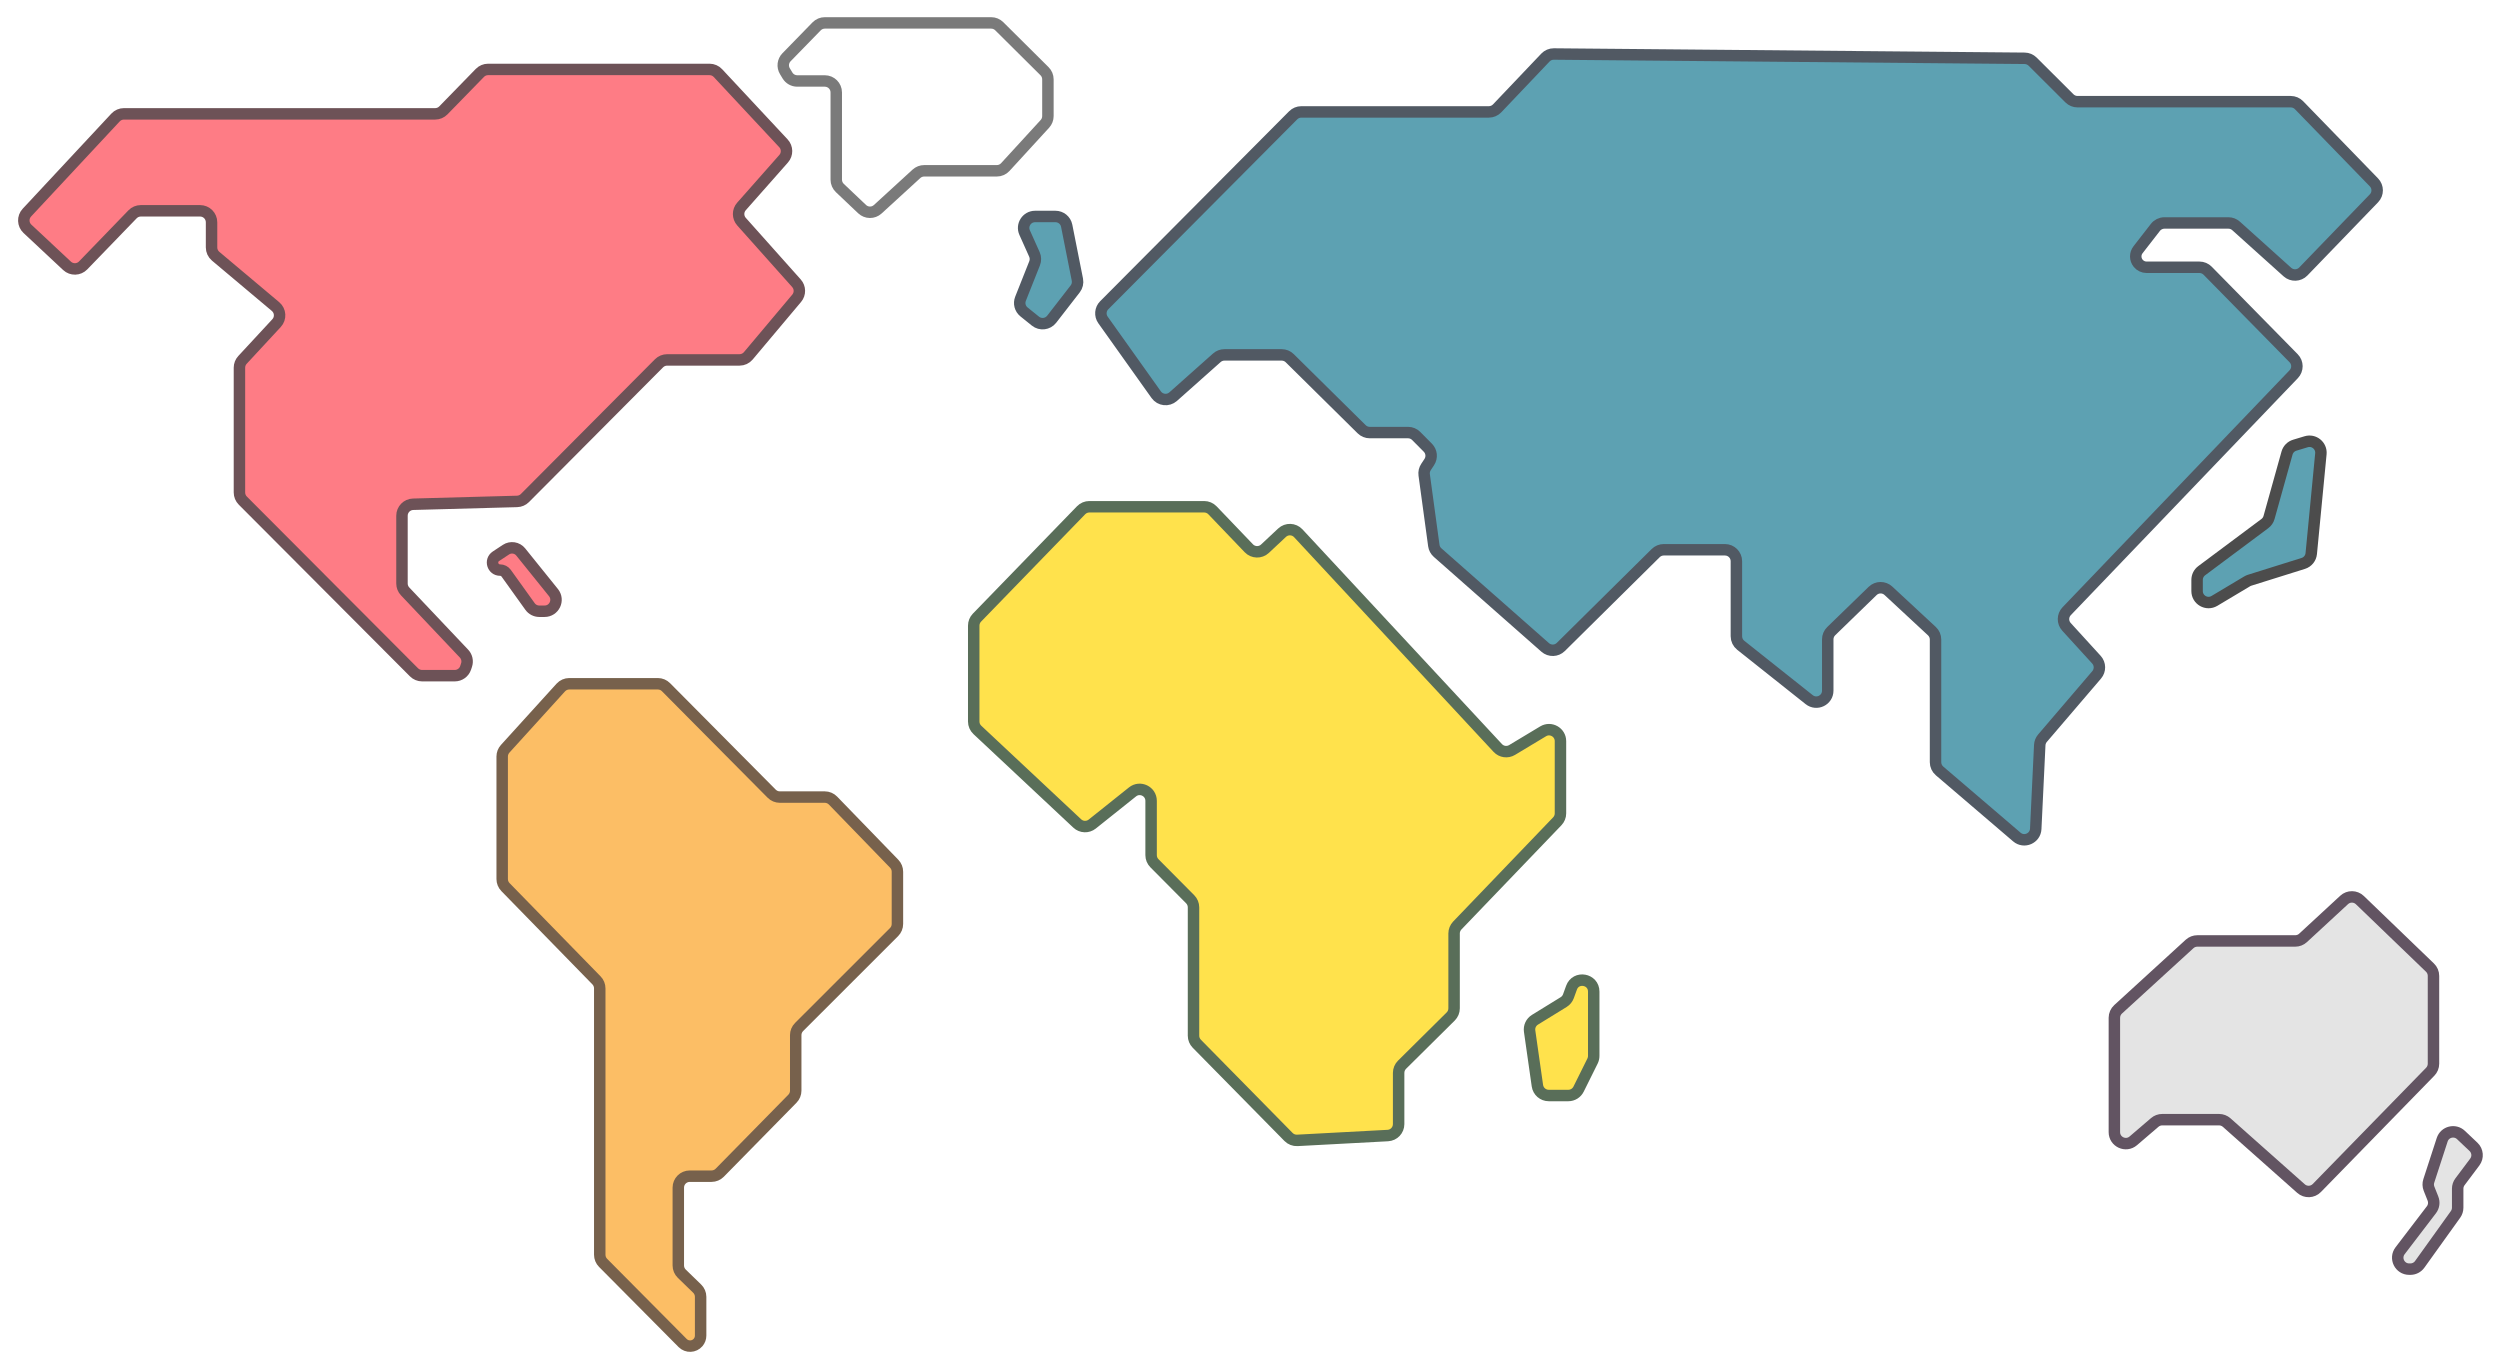 <svg width="655" height="359" viewBox="0 0 655 359" fill="none" xmlns="http://www.w3.org/2000/svg">
<g opacity="0.7" filter="url(#filter0_d_388_4493)">
<path d="M413.587 281.357L417.244 273.987C417.45 273.573 417.557 273.116 417.557 272.653V255.8C417.557 252.441 412.881 251.62 411.736 254.778L410.928 257.009C410.697 257.646 410.257 258.186 409.68 258.542L402.158 263.174C401.141 263.8 400.592 264.97 400.761 266.152L402.799 280.447C403.01 281.925 404.276 283.024 405.769 283.024H410.9C412.039 283.024 413.08 282.378 413.587 281.357Z" fill="#FFD500" stroke="#123012" stroke-width="3"/>
<path d="M141.302 156.147H142.674C145.194 156.147 146.591 153.227 145.01 151.265L136.433 140.617C135.489 139.445 133.809 139.184 132.554 140.013L129.931 141.746C128.3 142.824 129.063 145.362 131.018 145.362C131.653 145.362 132.249 145.668 132.62 146.184L138.864 154.895C139.427 155.681 140.335 156.147 141.302 156.147Z" fill="#FE4451" stroke="#2F090F" stroke-width="3"/>
<path d="M392.416 191.97L340.148 135.715C339.017 134.498 337.113 134.432 335.9 135.567L331.415 139.766C330.215 140.889 328.334 140.838 327.198 139.651L317.666 129.697C317.1 129.106 316.317 128.772 315.499 128.772H285.403C284.592 128.772 283.815 129.101 283.25 129.683L255.961 157.825C255.418 158.385 255.115 159.134 255.115 159.914V185.04C255.115 185.869 255.458 186.662 256.064 187.229L282.239 211.751C283.327 212.77 284.997 212.836 286.162 211.906L296.719 203.479C298.684 201.91 301.59 203.309 301.59 205.824V220.057C301.59 220.848 301.903 221.608 302.461 222.17L311.829 231.609C312.386 232.171 312.699 232.931 312.699 233.722V267.353C312.699 268.14 313.009 268.895 313.561 269.456L337.596 293.888C338.199 294.501 339.036 294.826 339.895 294.78L363.603 293.513C365.196 293.428 366.443 292.112 366.443 290.517V277.09C366.443 276.29 366.763 275.523 367.331 274.959L380.085 262.319C380.653 261.755 380.973 260.988 380.973 260.188V240.563C380.973 239.789 381.272 239.045 381.808 238.486L408.006 211.185C408.542 210.627 408.842 209.882 408.842 209.108V190.178C408.842 187.844 406.295 186.404 404.296 187.607L396.16 192.499C394.944 193.23 393.382 193.009 392.416 191.97Z" fill="#FFD500" stroke="#123012" stroke-width="3"/>
<path d="M158.006 326.865L178.853 347.872C179.99 349.017 181.863 348.945 182.909 347.716C183.333 347.218 183.565 346.585 183.565 345.93V335.77C183.565 334.959 183.237 334.182 182.654 333.617L178.627 329.709C178.045 329.144 177.716 328.368 177.716 327.556V307.158C177.716 305.501 179.059 304.158 180.716 304.158H186.423C187.228 304.158 187.999 303.835 188.563 303.26L207.619 283.859C208.17 283.298 208.479 282.543 208.479 281.757V267.2C208.479 266.404 208.795 265.64 209.358 265.078L234.246 240.203C234.809 239.641 235.125 238.877 235.125 238.081V224.385C235.125 223.606 234.822 222.858 234.28 222.298L218.245 205.746C217.68 205.163 216.902 204.834 216.09 204.834H204.312C203.512 204.834 202.746 204.515 202.183 203.947L174.48 176.033C173.917 175.465 173.15 175.146 172.351 175.146H149.149C148.303 175.146 147.496 175.503 146.927 176.129L132.351 192.188C131.85 192.74 131.573 193.459 131.573 194.204V226.315C131.573 227.098 131.879 227.85 132.425 228.411L156.283 252.858C156.83 253.418 157.136 254.17 157.136 254.953V324.752C157.136 325.543 157.449 326.303 158.006 326.865Z" fill="#FBA324" stroke="#3D1E00" stroke-width="3"/>
<path d="M110.59 173.027H119.148C120.442 173.027 121.59 172.198 121.996 170.97L122.235 170.246C122.582 169.198 122.325 168.044 121.566 167.242L106.14 150.945C105.613 150.388 105.319 149.65 105.319 148.883V131.114C105.319 129.489 106.613 128.16 108.238 128.115L135.477 127.373C136.246 127.352 136.979 127.036 137.522 126.491L172.661 91.184C173.224 90.618 173.989 90.3 174.787 90.3H193.754C194.64 90.3 195.48 89.909 196.05 89.231L208.734 74.143C209.693 73.001 209.669 71.328 208.676 70.215L194.276 54.073C193.264 52.94 193.26 51.228 194.266 50.09L205.318 37.582C206.341 36.424 206.317 34.678 205.264 33.549L188.096 15.145C187.528 14.537 186.734 14.191 185.902 14.191H127.878C127.068 14.191 126.293 14.518 125.729 15.098L116.16 24.92C115.596 25.5 114.821 25.827 114.011 25.827H32.471C31.638 25.827 30.843 26.172 30.276 26.781L7.042 51.71C5.914 52.92 5.979 54.816 7.188 55.946L17.57 65.655C18.766 66.774 20.638 66.726 21.776 65.549L34.73 52.147C35.296 51.562 36.074 51.232 36.887 51.232H52.425C54.081 51.232 55.425 52.575 55.425 54.232V60.829C55.425 61.715 55.816 62.556 56.494 63.126L72.189 76.32C73.501 77.422 73.624 79.397 72.459 80.654L63.533 90.292C63.019 90.846 62.734 91.574 62.734 92.33V125.033C62.734 125.827 63.049 126.589 63.609 127.151L108.466 172.146C109.028 172.71 109.793 173.027 110.59 173.027Z" fill="#FE4451" stroke="#2F090F" stroke-width="3"/>
<path d="M229.963 50.83L240.114 41.537C240.667 41.031 241.39 40.75 242.14 40.75H261.172C262.013 40.75 262.815 40.397 263.383 39.777L273.764 28.45C274.271 27.897 274.552 27.173 274.552 26.423V16.785C274.552 15.985 274.233 15.219 273.666 14.656L261.8 2.871C261.238 2.313 260.478 2 259.686 2H216.104C215.295 2 214.52 2.327 213.955 2.907L206.062 11.01C205.11 11.988 204.938 13.486 205.644 14.655L206.315 15.767C206.859 16.666 207.833 17.215 208.883 17.215H216.1C217.757 17.215 219.1 18.559 219.1 20.215V43.077C219.1 43.9 219.438 44.687 220.035 45.253L225.873 50.793C227.015 51.877 228.802 51.893 229.963 50.83Z" fill="white" stroke="#424242" stroke-width="3"/>
<path d="M275.538 79.641L281.704 71.689C282.236 71.002 282.444 70.118 282.275 69.266L279.47 55.134C279.191 53.729 277.959 52.718 276.528 52.718H271.195C269.02 52.718 267.568 54.96 268.457 56.945L271.016 62.653C271.347 63.392 271.365 64.234 271.066 64.987L267.378 74.278C266.893 75.5 267.26 76.895 268.284 77.72L271.284 80.138C272.591 81.192 274.509 80.968 275.538 79.641Z" fill="#187992" stroke="#071221" stroke-width="3"/>
<path d="M288.989 79.83L302.931 99.416C303.967 100.871 306.036 101.105 307.37 99.918L318.812 89.738C319.361 89.249 320.071 88.979 320.806 88.979H335.802C336.591 88.979 337.349 89.29 337.91 89.845L356.758 108.465C357.32 109.02 358.078 109.331 358.867 109.331H368.908C369.707 109.331 370.474 109.65 371.037 110.218L374.093 113.297C375.094 114.306 375.25 115.879 374.465 117.065L373.608 118.361C373.206 118.968 373.039 119.701 373.137 120.422L375.661 138.933C375.759 139.647 376.11 140.302 376.65 140.778L404.838 165.623C406.021 166.666 407.81 166.614 408.932 165.505L433.797 140.907C434.358 140.352 435.116 140.04 435.906 140.04H451.935C453.592 140.04 454.935 141.383 454.935 143.04V162.709C454.935 163.624 455.353 164.489 456.069 165.058L474.003 179.305C475.969 180.867 478.869 179.467 478.869 176.956V163.512C478.869 162.701 479.198 161.924 479.78 161.36L490.63 150.828C491.775 149.716 493.59 149.696 494.76 150.782L506.15 161.353C506.762 161.921 507.109 162.717 507.109 163.552V195.698C507.109 196.575 507.493 197.408 508.159 197.978L528.416 215.303C530.312 216.924 533.243 215.658 533.363 213.167L534.414 191.215C534.446 190.55 534.698 189.914 535.13 189.408L549.33 172.807C550.314 171.656 550.286 169.953 549.266 168.835L541.418 160.232C540.355 159.066 540.376 157.275 541.468 156.135L600.96 94.034C602.081 92.863 602.07 91.013 600.933 89.856L578.401 66.926C577.837 66.352 577.066 66.028 576.261 66.028H562.412C561.554 66.028 560.743 65.642 560.202 64.976C559.368 63.949 559.352 62.481 560.164 61.436L564.715 55.576C565.283 54.844 566.157 54.416 567.084 54.416H583.84C584.581 54.416 585.296 54.69 585.846 55.186L599.3 67.283C600.502 68.363 602.343 68.298 603.465 67.135L621.978 47.956C623.102 46.791 623.1 44.945 621.972 43.783L602.337 23.553C601.772 22.971 600.996 22.643 600.185 22.643H544.314C543.52 22.643 542.758 22.328 542.196 21.768L532.544 12.149C531.988 11.596 531.238 11.282 530.453 11.274L407.104 10.149C406.272 10.142 405.475 10.479 404.902 11.082L392.251 24.389C391.684 24.985 390.898 25.322 390.076 25.322H340.943C340.145 25.322 339.379 25.64 338.816 26.206L289.306 75.974C288.276 77.011 288.142 78.639 288.989 79.83Z" fill="#187992" stroke="#071221" stroke-width="3"/>
<path d="M566.502 289.353H581.393C582.127 289.353 582.836 289.623 583.385 290.11L602.865 307.41C604.063 308.474 605.886 308.409 607.005 307.262L636.719 276.794C637.266 276.234 637.572 275.482 637.572 274.699V251.673C637.572 250.858 637.24 250.077 636.652 249.512L618.28 231.825C617.135 230.724 615.331 230.705 614.164 231.783L603.392 241.733C602.838 242.245 602.111 242.529 601.356 242.529H575.699C574.95 242.529 574.228 242.809 573.675 243.315L554.942 260.443C554.32 261.012 553.966 261.815 553.966 262.657V292.621C553.966 295.183 556.971 296.566 558.918 294.899L564.55 290.075C565.094 289.609 565.786 289.353 566.502 289.353Z" fill="#D9D9D9" stroke="#1F0B1F" stroke-width="3"/>
<path d="M633.962 327.263L643.35 314.17C643.715 313.66 643.912 313.049 643.912 312.421V307.43C643.912 306.781 644.123 306.149 644.512 305.63L648.394 300.453C649.309 299.233 649.163 297.521 648.054 296.473L644.765 293.365C643.164 291.852 640.533 292.522 639.852 294.617L636.343 305.401C636.126 306.066 636.149 306.786 636.407 307.436L637.435 310.026C637.823 311.005 637.67 312.117 637.03 312.954L628.826 323.694C627.318 325.668 628.726 328.515 631.21 328.515H631.524C632.491 328.515 633.398 328.049 633.962 327.263Z" fill="#D9D9D9" stroke="#1F0B1F" stroke-width="3"/>
<path d="M575.638 147.928V150.861C575.638 153.19 578.177 154.631 580.177 153.436L588.766 148.306C588.967 148.186 589.182 148.089 589.407 148.019L603.46 143.615C604.61 143.254 605.433 142.24 605.549 141.04L608.071 114.899C608.276 112.775 606.261 111.123 604.218 111.739L601.221 112.644C600.238 112.941 599.475 113.72 599.199 114.709L594.488 131.581C594.31 132.221 593.924 132.783 593.392 133.179L576.845 145.523C576.086 146.09 575.638 146.981 575.638 147.928Z" fill="#187992" stroke="black" stroke-width="3"/>
</g>
<defs>
<filter id="filter0_d_388_4493" x="0.737" y="0.5" width="653.757" height="357.686" filterUnits="userSpaceOnUse" color-interpolation-filters="sRGB">
<feFlood flood-opacity="0" result="BackgroundImageFix"/>
<feColorMatrix in="SourceAlpha" type="matrix" values="0 0 0 0 0 0 0 0 0 0 0 0 0 0 0 0 0 0 127 0" result="hardAlpha"/>
<feOffset dy="4"/>
<feGaussianBlur stdDeviation="2"/>
<feComposite in2="hardAlpha" operator="out"/>
<feColorMatrix type="matrix" values="0 0 0 0 0 0 0 0 0 0 0 0 0 0 0 0 0 0 0.25 0"/>
<feBlend mode="normal" in2="BackgroundImageFix" result="effect1_dropShadow_388_4493"/>
<feBlend mode="normal" in="SourceGraphic" in2="effect1_dropShadow_388_4493" result="shape"/>
</filter>
</defs>
</svg>
